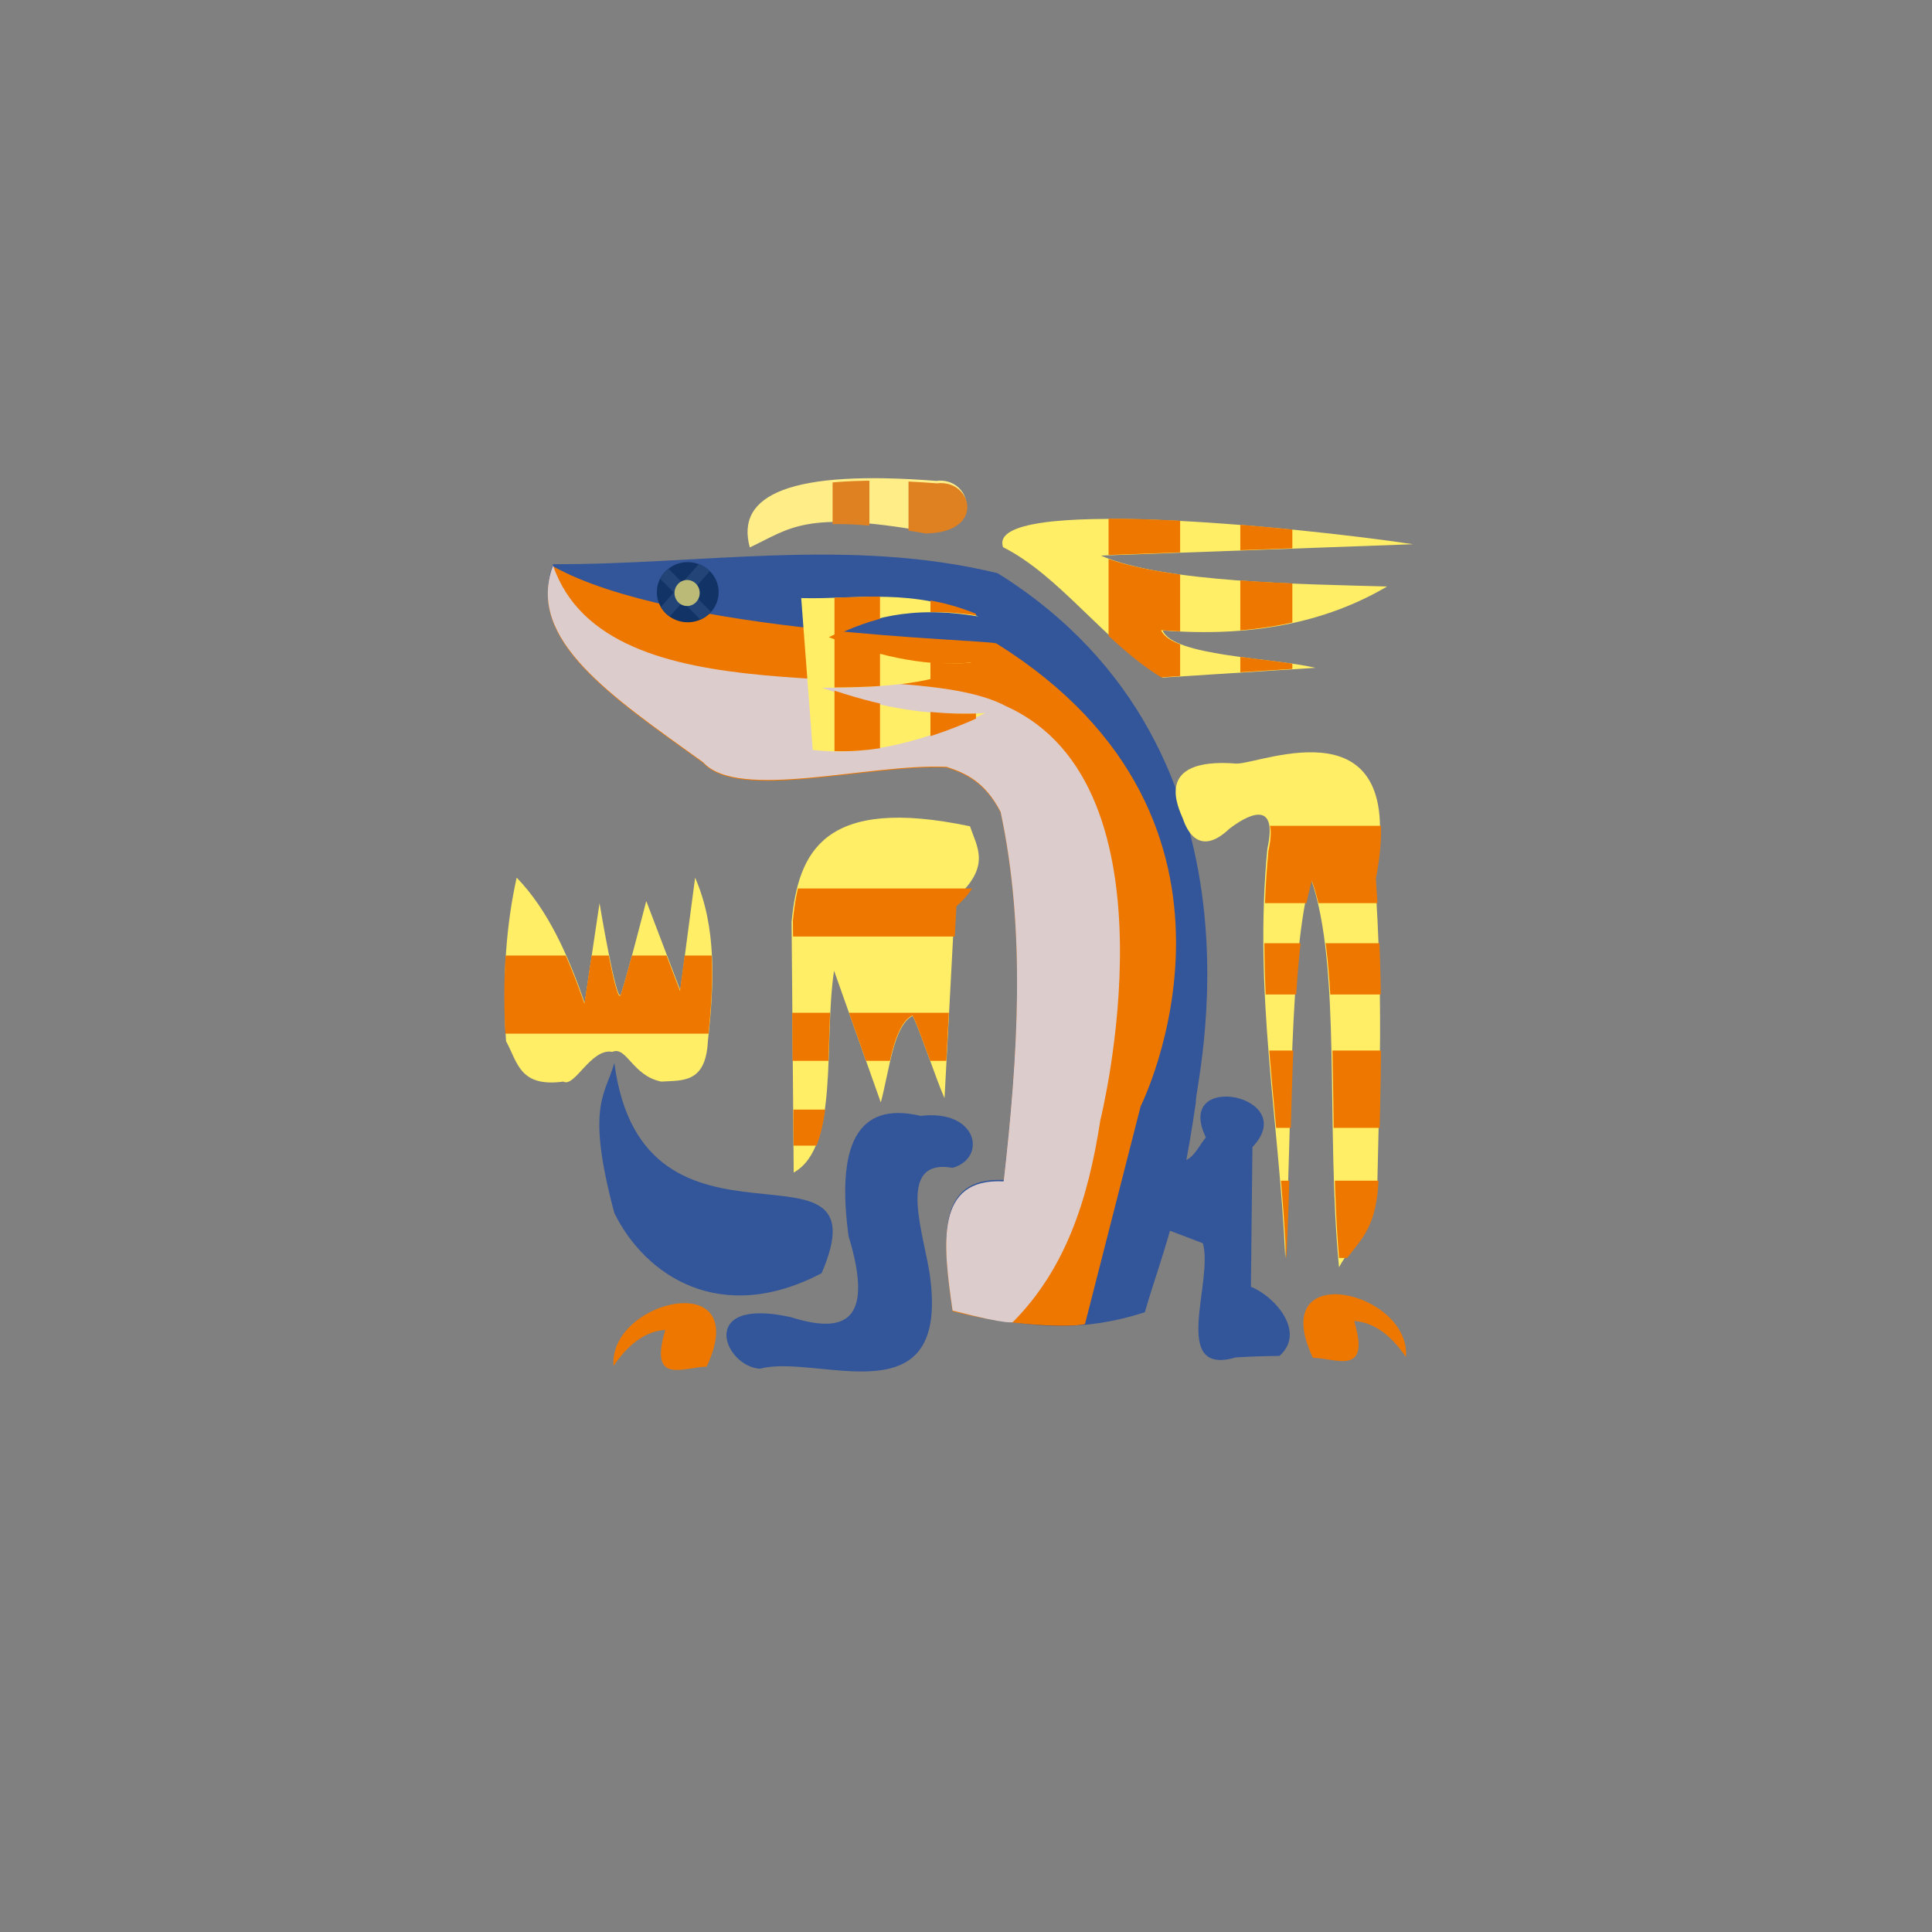 <?xml version="1.0" encoding="UTF-8" standalone="no"?>
<!-- Created with Inkscape (http://www.inkscape.org/) -->

<svg
   xmlns:dc="http://purl.org/dc/elements/1.1/"
   xmlns:cc="http://creativecommons.org/ns#"
   xmlns:rdf="http://www.w3.org/1999/02/22-rdf-syntax-ns#"
   xmlns:svg="http://www.w3.org/2000/svg"
   xmlns="http://www.w3.org/2000/svg"
   xmlns:sodipodi="http://sodipodi.sourceforge.net/DTD/sodipodi-0.dtd"
   xmlns:inkscape="http://www.inkscape.org/namespaces/inkscape"
   width="210"
   height="210"
   id="svg2"
   version="1.1"
   inkscape:version="0.91 r13725"
   sodipodi:docname="Plesioth.svg">
  <rect width="100%" height="100%" fill="#808080" stroke="none"/>
  <defs
     id="defs4">
    <clipPath
       clipPathUnits="userSpaceOnUse"
       id="clipPath3845">
      <rect
         style="color:#000000;fill:#ee7700;fill-opacity:1;fill-rule:nonzero;stroke:none;stroke-width:9;marker:none;visibility:visible;display:inline;overflow:visible;enable-background:accumulate"
         id="rect3847"
         width="24.163"
         height="8.49"
         x="74.212"
         y="1021.544" />
    </clipPath>
    <clipPath
       clipPathUnits="userSpaceOnUse"
       id="clipPath3908">
      <rect
         style="color:#000000;fill:#ee7700;fill-opacity:1;fill-rule:nonzero;stroke:none;stroke-width:9;marker:none;visibility:visible;display:inline;overflow:visible;enable-background:accumulate"
         id="rect3910"
         width="23.837"
         height="5.224"
         x="76.735"
         y="866.566" />
    </clipPath>
    <clipPath
       clipPathUnits="userSpaceOnUse"
       id="clipPath3930">
      <path
         style="fill:#ffee66;fill-opacity:1;stroke:none"
         d="m 98.573,860.612 c -15.927,-3.349 -18.661,2.8 -19.395,10.39 l 0.231,27.245 c 4.994,-2.77 3.216,-14.249 4.387,-21.935 l 5.08,14.315 c 0.955,-3.586 1.378,-8.367 3.463,-9.409 0.661,1.206 2.522,6.834 3.463,8.947 l 1.154,-21.704 c 3.953,-3.47 2.378,-5.559 1.616,-7.85 z"
         id="path3932"
         inkscape:connector-curvature="0"
         sodipodi:nodetypes="ccccccccc" />
    </clipPath>
    <clipPath
       clipPathUnits="userSpaceOnUse"
       id="clipPath3941">
      <rect
         style="color:#000000;fill:#ee7700;fill-opacity:1;fill-rule:nonzero;stroke:none;stroke-width:9;marker:none;visibility:visible;display:inline;overflow:visible;enable-background:accumulate"
         id="rect3943"
         width="23.837"
         height="3.918"
         x="68.847"
         y="877.268"
         inkscape:transform-center-x="-5.5510204"
         inkscape:transform-center-y="5.5510204" />
    </clipPath>
    <clipPath
       clipPathUnits="userSpaceOnUse"
       id="clipPath4005">
      <g
         id="g4007">
        <rect
           y="833.875"
           x="113.677"
           height="8.404"
           width="15.04"
           id="rect4009"
           style="color:#000000;fill:#ee7700;fill-opacity:1;fill-rule:nonzero;stroke:none;stroke-width:9;marker:none;visibility:visible;display:inline;overflow:visible;enable-background:accumulate" />
        <rect
           y="846.635"
           x="113.749"
           height="5.575"
           width="15.04"
           id="rect4011"
           style="color:#000000;fill:#ee7700;fill-opacity:1;fill-rule:nonzero;stroke:none;stroke-width:9;marker:none;visibility:visible;display:inline;overflow:visible;enable-background:accumulate" />
        <rect
           y="858.302"
           x="114.456"
           height="8.404"
           width="15.04"
           id="rect4013"
           style="color:#000000;fill:#ee7700;fill-opacity:1;fill-rule:nonzero;stroke:none;stroke-width:9;marker:none;visibility:visible;display:inline;overflow:visible;enable-background:accumulate" />
        <rect
           y="872.444"
           x="114.81"
           height="8.404"
           width="15.04"
           id="rect4015"
           style="color:#000000;fill:#ee7700;fill-opacity:1;fill-rule:nonzero;stroke:none;stroke-width:9;marker:none;visibility:visible;display:inline;overflow:visible;enable-background:accumulate" />
      </g>
    </clipPath>
    <clipPath
       clipPathUnits="userSpaceOnUse"
       id="clipPath4097">
      <g
         id="g4099">
        <rect
           y="876.469"
           x="149.376"
           height="23.158"
           width="7.778"
           id="rect4101"
           style="color:#000000;fill:#ee7700;fill-opacity:1;fill-rule:nonzero;stroke:none;stroke-width:9;marker:none;visibility:visible;display:inline;overflow:visible;enable-background:accumulate" />
        <rect
           y="876.204"
           x="163.695"
           height="23.158"
           width="5.657"
           id="rect4103"
           style="color:#000000;fill:#ee7700;fill-opacity:1;fill-rule:nonzero;stroke:none;stroke-width:9;marker:none;visibility:visible;display:inline;overflow:visible;enable-background:accumulate" />
      </g>
    </clipPath>
    <clipPath
       clipPathUnits="userSpaceOnUse"
       id="clipPath4164">
      <g
         id="g4166">
        <rect
           transform="translate(0,842.362)"
           y="57.442"
           x="106.596"
           height="21.567"
           width="4.95"
           id="rect4168"
           style="color:#000000;fill:#ee7700;fill-opacity:1;fill-rule:nonzero;stroke:none;stroke-width:9;marker:none;visibility:visible;display:inline;overflow:visible;enable-background:accumulate" />
        <rect
           y="899.627"
           x="117.026"
           height="21.567"
           width="4.95"
           id="rect4170"
           style="color:#000000;fill:#ee7700;fill-opacity:1;fill-rule:nonzero;stroke:none;stroke-width:9;marker:none;visibility:visible;display:inline;overflow:visible;enable-background:accumulate" />
      </g>
    </clipPath>
    <clipPath
       clipPathUnits="userSpaceOnUse"
       id="clipPath4216">
      <g
         id="g4218">
        <rect
           y="868.612"
           x="104.25"
           height="11"
           width="4"
           id="rect4220"
           style="color:#000000;fill:#df8021;fill-opacity:1;fill-rule:nonzero;stroke:none;stroke-width:9;marker:none;visibility:visible;display:inline;overflow:visible;enable-background:accumulate" />
        <rect
           y="869.112"
           x="112.5"
           height="11"
           width="7.25"
           id="rect4222"
           style="color:#000000;fill:#df8021;fill-opacity:1;fill-rule:nonzero;stroke:none;stroke-width:9;marker:none;visibility:visible;display:inline;overflow:visible;enable-background:accumulate" />
      </g>
    </clipPath>
    <clipPath
       clipPathUnits="userSpaceOnUse"
       id="clipPath4292">
      <path
         transform="translate(-24.395,844.395)"
         sodipodi:type="arc"
         style="fill:#113366;fill-opacity:1;fill-rule:evenodd;stroke:none"
         id="path4294"
         sodipodi:cx="103.94469"
         sodipodi:cy="68.136703"
         sodipodi:rx="3.3587573"
         sodipodi:ry="3.2703688"
         d="m 107.303,68.137 a 3.359,3.27 0 1 1 -6.718,0 3.359,3.27 0 1 1 6.718,0 z" />
    </clipPath>
  </defs>
  <sodipodi:namedview
     id="base"
     pagecolor="#ffffff"
     bordercolor="#666666"
     borderopacity="1.0"
     inkscape:pageopacity="0.0"
     inkscape:pageshadow="2"
     inkscape:zoom="2"
     inkscape:cx="-52.357557"
     inkscape:cy="89.625471"
     inkscape:document-units="px"
     inkscape:current-layer="layer1"
     showgrid="false"
     inkscape:window-width="1920"
     inkscape:window-height="1017"
     inkscape:window-x="1672"
     inkscape:window-y="-8"
     inkscape:window-maximized="1" />
  <g
     inkscape:label="Layer 1"
     inkscape:groupmode="layer"
     id="layer1"
     transform="translate(0,-842.362)">
    <g
       id="g3390"
       transform="translate(-55,-19.5)">
      <g
         transform="translate(5.847,-15.332)"
         id="g3024">
        <path
           style="fill:#335599;fill-opacity:1;stroke:none"
           d="m 109.266,938.519 c 16.109,0.062 32.218,-2.942 48.327,0.98 31.164,19.45 21.176,56.719 21.551,57.469 -1.85,12.823 -3.701,16.473 -5.551,22.857 -8.06,2.627 -14.55,1.328 -20.898,-0.327 -1.05,-7.29 -1.916,-14.415 5.551,-14.041 1.555,-13.721 2.424,-27.304 -0.327,-40.163 -1.688,-3.26 -3.761,-4.211 -5.878,-4.898 -8.435,-0.381 -22.621,3.731 -26.449,-0.49 -9.952,-7.166 -19.321,-13.359 -16.327,-21.388 z"
           id="path2996-7"
           inkscape:connector-curvature="0"
           sodipodi:nodetypes="cccccccccc" />
        <path
           style="fill:#ee7700;fill-opacity:1;stroke:none"
           d="m 109.266,938.75 c 13.263,7.381 46.733,7.917 48.186,8.38 31.164,19.45 15.688,50.3 15.688,50.3 l -6.054,23.686 c -1.448,0.382 -8.044,0.268 -14.392,-1.387 -1.05,-7.29 -1.916,-14.415 5.551,-14.041 1.555,-13.72 2.424,-27.304 -0.327,-40.163 -1.688,-3.26 -3.761,-4.211 -5.878,-4.898 -8.435,-0.381 -22.621,3.731 -26.449,-0.49 -9.952,-7.166 -19.321,-13.359 -16.327,-21.388 z"
           id="path2996-1"
           inkscape:connector-curvature="0"
           sodipodi:nodetypes="cccccccccc" />
        <path
           style="fill:#ddcccc;fill-opacity:1;stroke:none"
           d="m 109.266,938.666 c 5.939,17.144 38.583,9.542 49.25,15.295 19.329,8.691 10.237,45.001 10.237,45.001 -1.348,8.792 -3.838,16.202 -9.489,21.92 0,0 -0.222,0.418 -6.57,-1.236 -1.05,-7.29 -1.916,-14.415 5.551,-14.041 1.555,-13.721 2.424,-27.304 -0.327,-40.163 -1.688,-3.26 -3.761,-4.211 -5.878,-4.898 -8.435,-0.381 -22.621,3.731 -26.449,-0.49 -9.952,-7.166 -19.321,-13.359 -16.327,-21.388 z"
           id="path2996"
           inkscape:connector-curvature="0"
           sodipodi:nodetypes="cccccccccc" />
      </g>
      <path
         sodipodi:nodetypes="ccccccc"
         inkscape:connector-curvature="0"
         id="path3029"
         d="m 158.548,988.8 c 3.759,-1.067 2.744,-6.392 -3.476,-5.647 -6.995,-1.652 -9.149,3.33 -7.837,13.061 2.905,9.544 -0.616,10.595 -6.28,8.816 -10.206,-2.264 -7.322,5.356 -3.348,5.607 6.184,-1.678 20.39,5.588 18.526,-9.689 -0.498,-4.525 -4.018,-13.273 2.415,-12.149 z"
         style="fill:#335599;fill-opacity:1;stroke:none" />
      <path
         sodipodi:nodetypes="ccccccccc"
         inkscape:connector-curvature="0"
         id="path3031"
         d="m 182.316,988.18 c 2.253,0.209 2.575,-1.186 3.755,-2.694 -3.569,-7.342 10.42,-4.557 5.061,1.061 l -0.163,15.184 c 2.643,1.057 6.008,4.959 3.102,7.51 0,0 -2.358,0.014 -4.735,0.163 -7.219,2.117 -2.395,-8.272 -3.592,-12.408 l -4.082,-1.551 z"
         style="fill:#335599;fill-opacity:1;stroke:none" />
      <path
         sodipodi:nodetypes="cccc"
         inkscape:connector-curvature="0"
         id="path3033"
         d="m 131.806,1010.418 c 5.153,-10.927 -10.647,-7.304 -10.122,-0.082 1.878,-2.73 3.755,-3.796 5.633,-3.918 -1.842,6.103 2.055,4.006 4.49,4 z"
         style="fill:#ee7700;fill-opacity:1;stroke:none" />
      <path
         sodipodi:nodetypes="cccc"
         inkscape:connector-curvature="0"
         id="path3033-4"
         d="m 197.705,1009.453 c -5.153,-10.927 10.647,-7.304 10.122,-0.082 -1.878,-2.73 -3.755,-3.796 -5.633,-3.918 1.842,6.103 -2.055,4.006 -4.49,4 z"
         style="fill:#ee7700;fill-opacity:1;stroke:none" />
      <path
         sodipodi:nodetypes="cccc"
         inkscape:connector-curvature="0"
         id="path3053"
         d="m 121.778,977.394 c 3.076,23.718 29.628,6.334 22.531,22.857 -10.997,5.781 -19.187,0.259 -22.531,-6.531 -3.131,-11.704 -0.972,-12.829 0,-16.327 z"
         style="fill:#335599;fill-opacity:1;stroke:none" />
      <path
         sodipodi:nodetypes="cccsccccccccc"
         inkscape:connector-curvature="0"
         id="path3055"
         d="m 111.162,957.26 c 3.358,3.467 5.56,8.32 7.389,13.623 l 1.616,-10.852 c 0,0 1.847,11.083 2.309,9.928 0.462,-1.154 2.771,-10.159 2.771,-10.159 l 3.694,9.697 1.616,-12.237 c 2.34,5.363 2.087,11.503 1.385,17.779 -0.23,4.597 -2.771,4.243 -5.08,4.387 -3.135,-0.648 -3.754,-3.902 -5.311,-3.232 -2.308,-0.436 -4.102,3.928 -5.311,3.232 -4.792,0.649 -4.969,-2.113 -6.234,-4.387 -0.442,-7.084 0.059,-12.847 1.154,-17.779 z"
         style="fill:#ffee66;fill-opacity:1;stroke:none" />
      <path
         transform="translate(35.071,-55.821)"
         clip-path="url(#clipPath3845)"
         sodipodi:nodetypes="cccsccccccccc"
         inkscape:connector-curvature="0"
         id="path3055-0"
         d="m 76.063,1013.15 c 3.358,3.467 5.56,8.32 7.389,13.623 l 1.616,-10.852 c 0,0 1.847,11.083 2.309,9.928 0.462,-1.155 2.771,-10.159 2.771,-10.159 l 3.694,9.697 1.616,-12.237 c 2.34,5.363 2.087,11.503 1.385,17.779 -0.23,4.597 -2.771,4.243 -5.08,4.387 -3.135,-0.648 -3.754,-3.902 -5.311,-3.232 -2.308,-0.435 -4.102,3.928 -5.311,3.232 -4.792,0.649 -4.969,-2.113 -6.234,-4.387 -0.442,-7.084 0.059,-12.847 1.154,-17.779 z"
         style="fill:#ee7700;fill-opacity:1;stroke:none" />
      <path
         sodipodi:nodetypes="ccccccccc"
         inkscape:connector-curvature="0"
         id="path3849"
         d="m 160.437,951.676 c -15.927,-3.349 -18.661,2.8 -19.395,10.39 l 0.231,27.245 c 4.994,-2.77 3.216,-14.249 4.387,-21.935 l 5.08,14.315 c 0.955,-3.586 1.378,-8.367 3.463,-9.409 0.661,1.206 2.522,6.834 3.463,8.947 l 1.154,-21.704 c 3.953,-3.47 2.378,-5.559 1.616,-7.85 z"
         style="fill:#ffee66;fill-opacity:1;stroke:none" />
      <path
         transform="translate(62.874,91.868)"
         clip-path="url(#clipPath3908)"
         sodipodi:nodetypes="ccccccccc"
         inkscape:connector-curvature="0"
         id="path3849-9"
         d="m 97.707,859.645 c -15.927,-3.349 -18.661,2.8 -19.395,10.39 l 0.231,27.245 c 4.994,-2.77 3.216,-14.249 4.387,-21.935 l 5.08,14.315 c 0.955,-3.586 1.378,-8.367 3.463,-9.409 0.661,1.206 2.522,6.834 3.463,8.947 l 1.154,-20.704 c 3.953,-3.47 2.378,-6.559 1.616,-8.85 z"
         style="fill:#ee7700;fill-opacity:1;stroke:none" />
      <rect
         transform="translate(61.846,91.012)"
         clip-path="url(#clipPath3930)"
         y="880.934"
         x="75.918"
         height="5.224"
         width="23.837"
         id="rect3869-4"
         style="color:#000000;display:inline;overflow:visible;visibility:visible;fill:#ee7700;fill-opacity:1;fill-rule:nonzero;stroke:none;stroke-width:9;marker:none;enable-background:accumulate" />
      <path
         transform="translate(72.392,105.203)"
         clip-path="url(#clipPath3941)"
         sodipodi:nodetypes="ccccccccc"
         inkscape:connector-curvature="0"
         id="path3849-2"
         d="m 88.06,846.629 c -15.927,-3.349 -18.661,2.8 -19.395,10.39 l 0.231,27.245 c 4.994,-2.77 3.216,-14.249 4.387,-21.935 l 5.08,14.315 c 0.955,-3.586 1.378,-8.367 3.463,-9.409 0.661,1.206 2.522,6.834 3.463,8.947 l 1.154,-21.704 c 3.953,-3.47 2.378,-5.559 1.616,-7.85 z"
         style="fill:#ee7700;fill-opacity:1;stroke:none" />
      <path
         sodipodi:nodetypes="cccccccccc"
         inkscape:connector-curvature="0"
         id="path3945"
         d="m 183.58,950.862 c -0.426,-1.077 -3.399,-6.731 5.841,-6 2.69,0.028 18.766,-7.002 15.021,12.25 0.916,13.147 0.501,22.227 0.278,33 -0.328,6.031 -2.678,6.612 -4.172,9.5 -1.465,-15.292 0.303,-32.702 -3.06,-42.25 -2.373,7.997 -2.058,26.689 -2.782,41.25 -0.649,-14.833 -3.458,-28.835 -1.947,-44.5 1.249,-5.662 -2.452,-3.486 -4.172,-2.131 -2.865,2.699 -4.37,0.784 -5.007,-1.119 z"
         style="fill:#ffee66;fill-opacity:1;stroke:none" />
      <path
         transform="translate(78.01,117.751)"
         clip-path="url(#clipPath4005)"
         sodipodi:nodetypes="cccccccccc"
         inkscape:connector-curvature="0"
         id="path3945-4"
         d="m 105.681,833.352 c -0.426,-1.077 -3.399,-6.731 5.841,-6 2.69,0.028 18.766,-7.002 15.021,12.25 0.916,13.147 0.501,22.227 0.278,33 -0.328,6.031 -2.678,6.612 -4.172,9.5 -1.465,-15.292 0.303,-32.702 -3.06,-42.25 -2.373,7.997 -2.058,26.689 -2.782,41.25 -0.649,-14.833 -3.458,-28.835 -1.947,-44.5 1.249,-5.662 -2.452,-3.486 -4.172,-2.131 -2.865,2.699 -4.37,0.784 -5.007,-1.119 z"
         style="fill:#ee7700;fill-opacity:1;stroke:none" />
      <path
         sodipodi:nodetypes="cccccccc"
         inkscape:connector-curvature="0"
         id="path4017"
         d="m 164.033,921.34 c 6.193,3.13 10.917,10.181 17.34,14.172 l 16.617,-1.061 c -4.951,-1.139 -15.443,-1.249 -16.617,-4.066 9.539,0.755 17.684,-0.814 24.395,-4.773 -9.055,-0.259 -24.295,-0.415 -31.113,-3.359 l 33.941,-1.237 c -12.953,-1.938 -46.588,-5.232 -44.564,0.323 z"
         style="fill:#ffee66;fill-opacity:1;stroke:none" />
      <path
         transform="translate(26.121,39.078)"
         clip-path="url(#clipPath4097)"
         sodipodi:nodetypes="cccccccc"
         inkscape:connector-curvature="0"
         id="path4017-2"
         d="m 137.745,882.234 c 6.193,3.13 10.917,10.181 17.34,14.172 l 16.617,-1.061 c -4.951,-1.139 -15.443,-1.249 -16.617,-4.066 9.539,0.755 17.684,-0.814 24.395,-4.773 -9.055,-0.259 -24.295,-0.415 -31.113,-3.359 l 33.941,-1.237 c -12.953,-1.938 -46.588,-5.232 -44.564,0.323 z"
         style="fill:#ee7700;fill-opacity:1;stroke:none" />
      <path
         sodipodi:nodetypes="cccccccc"
         inkscape:connector-curvature="0"
         id="path4105-1"
         d="m 142.089,926.872 c 6.272,0.16 12.116,-1.178 19.25,2 -7.377,-1.255 -12.073,0.232 -16.25,2.25 6.135,2.37 11.25,3.208 15.5,2.75 -3.403,2.355 -9.586,2.724 -16.25,2.75 5.52,1.907 11.292,3.188 17.75,2.75 -6.418,3.018 -12.706,4.725 -18.75,4 z"
         style="fill:#ffee66;fill-opacity:1;stroke:none" />
      <path
         transform="translate(39.109,23.957)"
         clip-path="url(#clipPath4164)"
         sodipodi:nodetypes="cccccccc"
         inkscape:connector-curvature="0"
         id="path4105"
         d="m 103.357,902.894 c 6.272,0.16 12.116,-1.178 19.25,2 -7.377,-1.255 -12.073,0.232 -16.25,2.25 6.135,2.37 11.25,3.208 15.5,2.75 -3.403,2.355 -9.586,2.724 -16.25,2.75 5.52,1.907 11.292,3.188 17.75,2.75 -6.418,3.018 -12.706,4.725 -18.75,4 z"
         style="fill:#ee7700;fill-opacity:1;stroke:none" />
      <path
         sodipodi:nodetypes="cccc"
         inkscape:connector-curvature="0"
         id="path4172"
         d="m 136.5,921.362 c -1.588,-5.783 4.51,-8.457 20.25,-7.231 3.799,-0.482 5.402,5.406 -1.25,5.478 -13.066,-2.287 -14.61,-0.305 -19,1.753 z"
         style="fill:#ffee88;fill-opacity:1;stroke:none" />
      <path
         transform="matrix(1,0,0,0.871,41.25,154.972)"
         clip-path="url(#clipPath4216)"
         sodipodi:nodetypes="cccc"
         inkscape:connector-curvature="0"
         id="path4172-4"
         d="m 95.349,880.154 c -1.588,-6.598 4.51,-9.649 20.25,-8.25 3.799,-0.549 5.402,6.168 -1.25,6.25 -13.066,-2.609 -14.61,-0.348 -19,2 z"
         style="fill:#df8021;fill-opacity:1;stroke:none" />
      <ellipse
         transform="translate(25.809,858.095)"
         id="path4224"
         style="fill:#113366;fill-opacity:1;fill-rule:evenodd;stroke:none"
         cx="103.945"
         cy="68.137"
         rx="3.359"
         ry="3.27" />
      <g
         clip-path="url(#clipPath4292)"
         transform="translate(50.205,13.689)"
         id="g4246">
        <rect
           style="color:#000000;display:inline;overflow:visible;visibility:visible;fill:#224477;fill-opacity:1;fill-rule:nonzero;stroke:none;stroke-width:9;marker:none;enable-background:accumulate"
           id="rect4226"
           width="1.414"
           height="7.601"
           x="663.058"
           y="627.307"
           transform="matrix(0.749,0.662,-0.662,0.749,0,0)"
           inkscape:transform-center-x="6.363961"
           inkscape:transform-center-y="-2.1213203" />
        <rect
           style="color:#000000;display:inline;overflow:visible;visibility:visible;fill:#224477;fill-opacity:1;fill-rule:nonzero;stroke:none;stroke-width:9;marker:none;enable-background:accumulate"
           id="rect4226-3"
           width="1.414"
           height="7.601"
           x="-583.312"
           y="703.014"
           transform="matrix(0.714,-0.701,0.701,0.714,0,0)" />
      </g>
      <ellipse
         transform="translate(116.559,857.033)"
         id="path4296"
         style="fill:#bbbb77;fill-opacity:1;fill-rule:evenodd;stroke:none"
         cx="13.126"
         cy="69.286"
         rx="1.37"
         ry="1.414" />
    </g>
  </g>
</svg>
